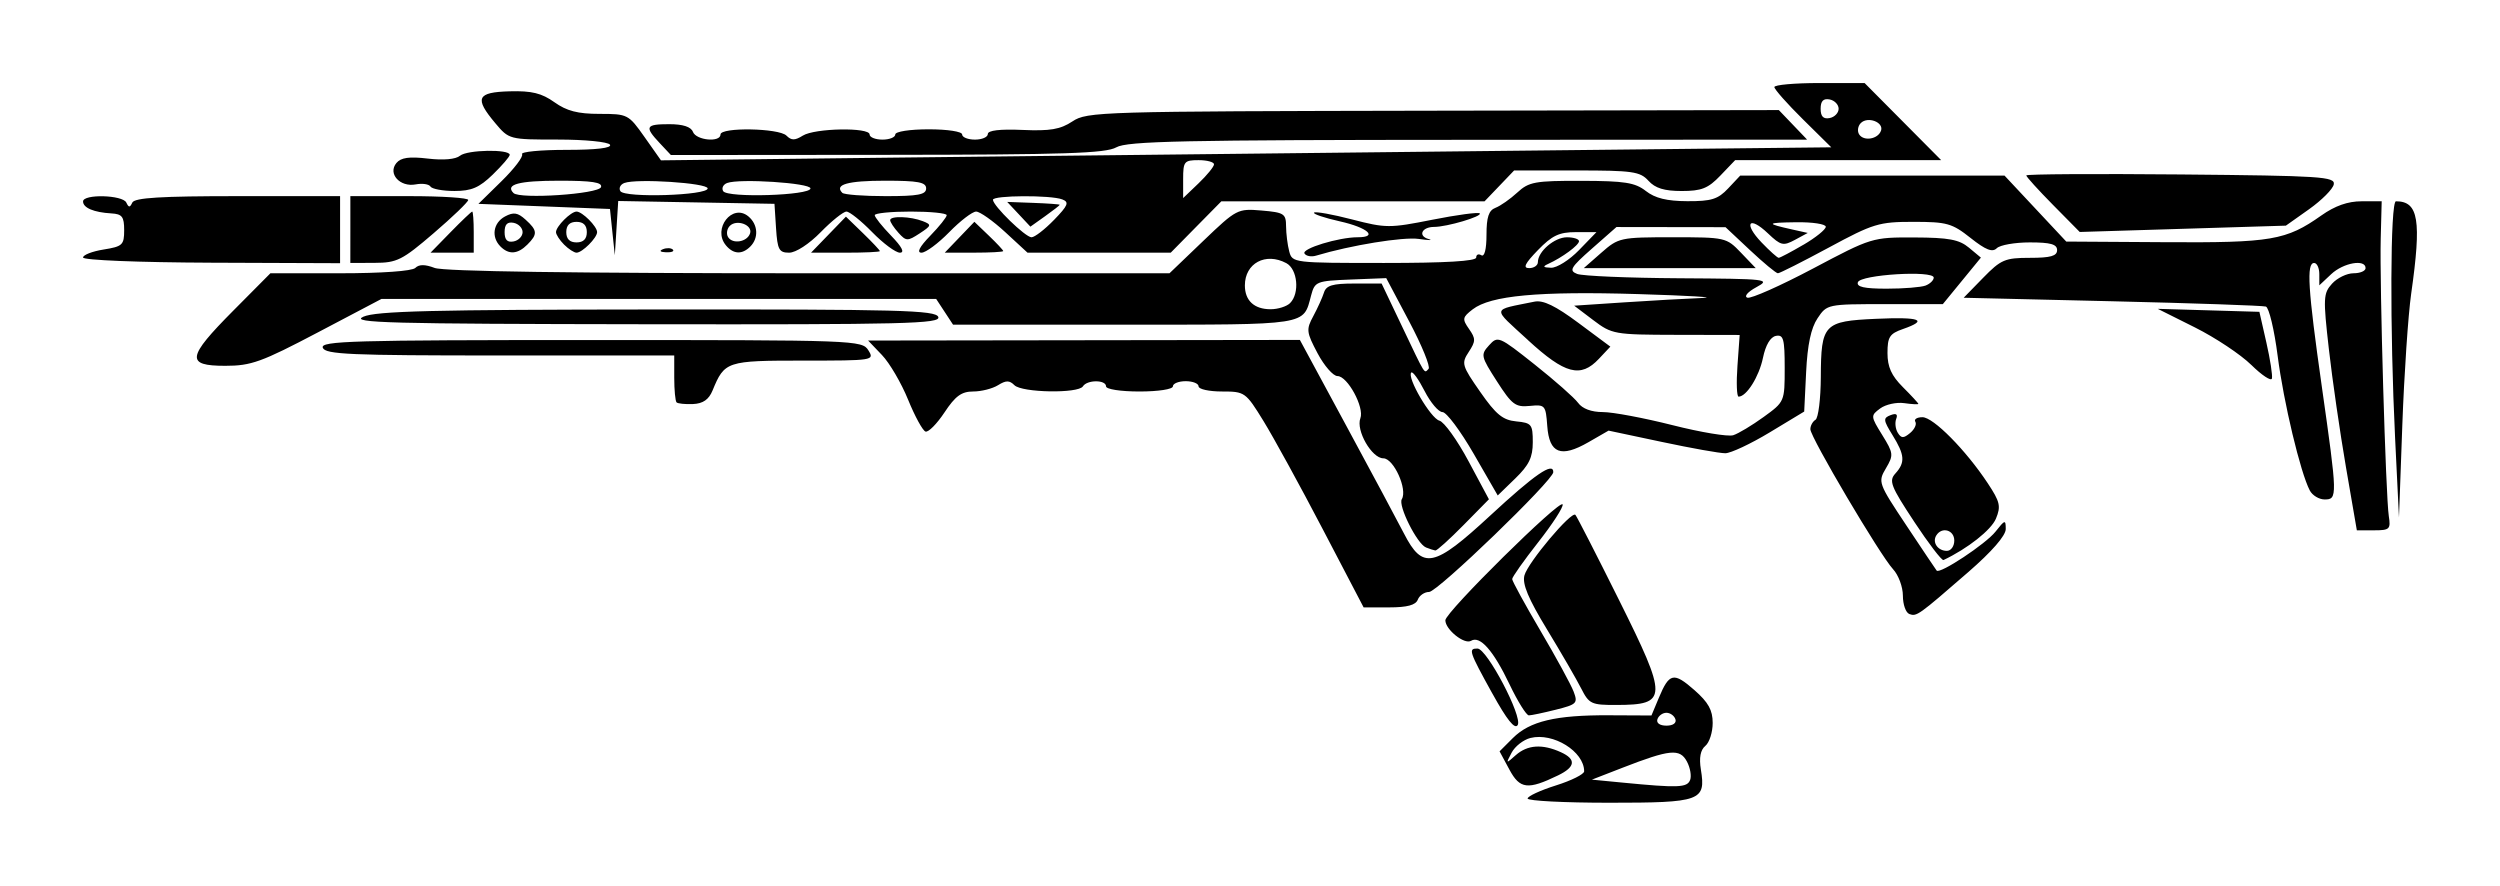 <?xml version="1.0" encoding="UTF-8" standalone="no"?>
<svg
   width="361.254"
   height="128"
   viewBox="0 0 95.582 33.867"
   version="1.1"
   id="svg8"
   inkscape:version="1.2.2 (732a01da63, 2022-12-09)"
   sodipodi:docname="R-301_Carbine_Icon.svg"
   xmlns:inkscape="http://www.inkscape.org/namespaces/inkscape"
   xmlns:sodipodi="http://sodipodi.sourceforge.net/DTD/sodipodi-0.dtd"
   xmlns="http://www.w3.org/2000/svg"
   xmlns:svg="http://www.w3.org/2000/svg"
   xmlns:rdf="http://www.w3.org/1999/02/22-rdf-syntax-ns#"
   xmlns:cc="http://creativecommons.org/ns#"
   xmlns:dc="http://purl.org/dc/elements/1.1/">
  <defs
     id="defs2" />
  <sodipodi:namedview
     id="base"
     pagecolor="#ffffff"
     bordercolor="#666666"
     borderopacity="1.0"
     inkscape:pageopacity="0.0"
     inkscape:pageshadow="2"
     inkscape:zoom="0.98994949"
     inkscape:cx="166.67517"
     inkscape:cy="102.53048"
     inkscape:document-units="mm"
     inkscape:current-layer="layer1"
     inkscape:document-rotation="0"
     showgrid="false"
     units="px"
     inkscape:window-width="2560"
     inkscape:window-height="1361"
     inkscape:window-x="-9"
     inkscape:window-y="-9"
     inkscape:window-maximized="1"
     inkscape:showpageshadow="2"
     inkscape:pagecheckerboard="0"
     inkscape:deskcolor="#d1d1d1" />
  <g
     inkscape:label="Layer 1"
     inkscape:groupmode="layer"
     id="layer1">
    <path
       style="fill:#000000;stroke-width:0.197;fill-opacity:1"
       d="m 58.405,30.531 c 0,-0.088 0.486,-0.314 1.081,-0.501 0.595,-0.187 1.081,-0.43 1.081,-0.54 0,-0.758 -1.184,-1.493 -2.054,-1.275 -0.269,0.068 -0.593,0.321 -0.72,0.563 -0.224,0.427 -0.219,0.43 0.157,0.096 0.452,-0.4 1.018,-0.438 1.729,-0.114 0.592,0.27 0.556,0.563 -0.109,0.885 -1.158,0.561 -1.459,0.526 -1.86,-0.219 l -0.377,-0.7 0.505,-0.505 c 0.648,-0.648 1.639,-0.884 3.672,-0.874 l 1.63,0.008 0.283,-0.677 c 0.399,-0.954 0.566,-0.99 1.358,-0.295 0.534,0.469 0.7,0.766 0.7,1.258 0,0.354 -0.126,0.748 -0.28,0.876 -0.189,0.157 -0.245,0.452 -0.171,0.907 0.194,1.197 5.9e-5,1.267 -3.503,1.267 -1.716,7e-6 -3.121,-0.072 -3.121,-0.161 z m 6.213,-0.708 c 0.059,-0.154 0.004,-0.473 -0.123,-0.709 -0.269,-0.502 -0.647,-0.466 -2.459,0.238 l -1.174,0.456 1.179,0.114 c 2.123,0.206 2.464,0.193 2.576,-0.099 z m -0.562,-2.325 c -0.045,-0.135 -0.2,-0.246 -0.344,-0.246 -0.144,0 -0.299,0.111 -0.344,0.246 -0.049,0.146 0.091,0.246 0.344,0.246 0.253,0 0.393,-0.1 0.344,-0.246 z m -7.002,-0.987 c -0.891,-1.613 -0.925,-1.717 -0.565,-1.715 0.362,0.002 1.732,2.609 1.537,2.925 -0.111,0.179 -0.41,-0.195 -0.971,-1.211 z m 0.661,-0.344 c -0.621,-1.3 -1.131,-1.877 -1.472,-1.667 -0.251,0.155 -0.983,-0.43 -0.983,-0.785 0,-0.309 4.405,-4.66 4.484,-4.429 0.034,0.099 -0.386,0.749 -0.934,1.446 -0.547,0.697 -0.995,1.33 -0.995,1.407 0,0.077 0.487,0.969 1.083,1.981 0.596,1.012 1.165,2.056 1.265,2.319 0.17,0.447 0.126,0.493 -0.679,0.695 -0.473,0.119 -0.938,0.217 -1.032,0.217 -0.094,0 -0.426,-0.532 -0.737,-1.183 z m 2.736,0.151 c -0.178,-0.351 -0.765,-1.366 -1.305,-2.254 -0.716,-1.177 -0.95,-1.737 -0.863,-2.064 0.132,-0.494 1.797,-2.472 1.949,-2.316 0.052,0.054 0.8,1.513 1.661,3.243 1.882,3.778 1.876,4.02 -0.092,4.026 -0.962,0.003 -1.047,-0.037 -1.35,-0.636 z m 12.548,-2.843 c -0.135,-0.049 -0.246,-0.363 -0.246,-0.699 0,-0.335 -0.169,-0.792 -0.377,-1.015 -0.499,-0.538 -3.161,-5.044 -3.161,-5.351 0,-0.132 0.088,-0.295 0.197,-0.361 0.108,-0.067 0.199,-0.802 0.203,-1.633 0.008,-2.027 0.113,-2.137 2.112,-2.227 1.694,-0.077 2.017,0.046 1.027,0.391 -0.509,0.177 -0.59,0.303 -0.59,0.919 0,0.53 0.151,0.864 0.59,1.303 0.324,0.324 0.59,0.612 0.59,0.639 0,0.027 -0.243,0.015 -0.541,-0.028 -0.297,-0.042 -0.71,0.049 -0.918,0.203 -0.369,0.274 -0.368,0.295 0.079,1.017 0.43,0.696 0.438,0.767 0.14,1.271 -0.31,0.524 -0.296,0.564 0.785,2.189 0.605,0.911 1.125,1.685 1.155,1.722 0.12,0.145 1.88,-1.02 2.249,-1.488 0.362,-0.46 0.392,-0.468 0.392,-0.099 0,0.251 -0.53,0.86 -1.425,1.638 -1.924,1.672 -1.979,1.712 -2.26,1.61 z M 50.569,20.226 c -0.861,-1.649 -1.879,-3.506 -2.262,-4.128 -0.682,-1.108 -0.714,-1.13 -1.589,-1.13 -0.491,0 -0.893,-0.088 -0.893,-0.197 0,-0.108 -0.221,-0.197 -0.491,-0.197 -0.27,0 -0.491,0.088 -0.491,0.197 0,0.111 -0.557,0.197 -1.278,0.197 -0.721,0 -1.278,-0.086 -1.278,-0.197 0,-0.256 -0.726,-0.256 -0.884,0 -0.174,0.281 -2.33,0.244 -2.619,-0.044 -0.19,-0.19 -0.322,-0.19 -0.626,0 -0.212,0.132 -0.64,0.241 -0.952,0.241 -0.444,0 -0.68,0.172 -1.095,0.799 -0.291,0.439 -0.617,0.769 -0.726,0.733 -0.108,-0.036 -0.408,-0.585 -0.666,-1.219 -0.258,-0.634 -0.707,-1.402 -0.999,-1.707 l -0.53,-0.554 8.254,-0.012 8.254,-0.012 1.781,3.295 c 0.98,1.812 1.97,3.661 2.2,4.109 0.716,1.393 1.142,1.304 3.295,-0.687 1.708,-1.58 2.413,-2.065 2.413,-1.662 0,0.31 -4.427,4.581 -4.748,4.581 -0.176,0 -0.371,0.133 -0.433,0.295 -0.08,0.207 -0.403,0.295 -1.092,0.295 h -0.979 z m 22.615,-0.282 c -0.895,-1.355 -0.974,-1.558 -0.719,-1.84 0.383,-0.423 0.362,-0.708 -0.109,-1.469 -0.355,-0.575 -0.363,-0.652 -0.076,-0.762 0.217,-0.083 0.287,-0.038 0.217,0.143 -0.056,0.146 -0.028,0.385 0.061,0.53 0.134,0.217 0.218,0.219 0.471,0.009 0.169,-0.14 0.259,-0.334 0.2,-0.43 -0.059,-0.096 0.063,-0.174 0.272,-0.174 0.416,0 1.656,1.254 2.498,2.527 0.468,0.708 0.508,0.879 0.311,1.353 -0.18,0.432 -1.082,1.144 -2.004,1.581 -0.064,0.03 -0.569,-0.63 -1.122,-1.467 z m 1.534,0.724 c 0,-0.407 -0.474,-0.542 -0.688,-0.197 -0.165,0.266 0.058,0.59 0.405,0.59 0.156,0 0.283,-0.177 0.283,-0.393 z m -20.201,0.261 c -0.339,-0.136 -1.072,-1.602 -0.922,-1.844 0.228,-0.369 -0.31,-1.562 -0.705,-1.562 -0.443,0 -1.057,-1.07 -0.879,-1.532 0.159,-0.415 -0.49,-1.613 -0.875,-1.613 -0.165,0 -0.507,-0.392 -0.761,-0.87 -0.429,-0.81 -0.441,-0.909 -0.162,-1.425 0.164,-0.305 0.347,-0.71 0.407,-0.899 0.085,-0.271 0.329,-0.344 1.155,-0.344 h 1.048 l 0.773,1.622 c 0.929,1.95 0.846,1.817 1.022,1.641 0.079,-0.079 -0.253,-0.892 -0.737,-1.807 l -0.881,-1.663 -1.362,0.054 c -1.31,0.052 -1.368,0.076 -1.51,0.607 -0.308,1.158 -0.05,1.118 -7.153,1.118 H 36.437 L 36.115,11.921 35.793,11.43 H 25.188 14.582 l -2.428,1.278 c -2.16,1.136 -2.551,1.278 -3.542,1.278 -1.518,0 -1.471,-0.319 0.306,-2.108 l 1.42,-1.43 h 2.668 c 1.58,0 2.751,-0.083 2.872,-0.204 0.141,-0.141 0.37,-0.141 0.74,0 0.352,0.134 5.276,0.204 14.315,0.204 H 44.713 L 46.007,9.208 c 1.269,-1.215 1.311,-1.237 2.227,-1.159 0.858,0.073 0.934,0.121 0.936,0.6 0.002,0.286 0.056,0.72 0.121,0.963 0.117,0.438 0.154,0.442 3.633,0.442 2.343,0 3.515,-0.069 3.515,-0.208 0,-0.114 0.088,-0.153 0.197,-0.087 0.12,0.074 0.197,-0.229 0.197,-0.781 0,-0.678 0.085,-0.935 0.344,-1.033 0.189,-0.072 0.564,-0.335 0.833,-0.583 0.444,-0.41 0.673,-0.452 2.457,-0.448 1.65,0.004 2.047,0.066 2.459,0.389 0.352,0.275 0.803,0.386 1.587,0.389 0.918,0.004 1.171,-0.075 1.558,-0.487 l 0.462,-0.491 h 5.053 5.053 l 1.18,1.261 1.18,1.261 3.77,0.024 c 4.071,0.026 4.639,-0.071 5.983,-1.022 0.522,-0.369 1.012,-0.542 1.537,-0.542 h 0.77 l -0.037,1.425 c -0.045,1.731 0.192,9.86 0.309,10.614 0.078,0.498 0.033,0.541 -0.569,0.541 h -0.653 l -0.415,-2.408 c -0.228,-1.324 -0.523,-3.356 -0.654,-4.516 -0.223,-1.961 -0.214,-2.136 0.121,-2.506 0.198,-0.219 0.568,-0.398 0.821,-0.398 0.254,0 0.461,-0.088 0.461,-0.197 0,-0.355 -0.85,-0.206 -1.314,0.231 l -0.455,0.427 v -0.427 c 0,-0.235 -0.088,-0.427 -0.197,-0.427 -0.301,0 -0.24,0.973 0.292,4.719 0.601,4.227 0.603,4.322 0.108,4.322 -0.212,0 -0.468,-0.155 -0.567,-0.344 -0.359,-0.683 -1.001,-3.374 -1.229,-5.149 -0.128,-0.997 -0.331,-1.844 -0.45,-1.882 -0.12,-0.038 -2.769,-0.129 -5.886,-0.203 l -5.668,-0.134 0.745,-0.763 c 0.68,-0.697 0.836,-0.763 1.786,-0.763 0.794,0 1.041,-0.07 1.041,-0.295 0,-0.225 -0.247,-0.295 -1.042,-0.295 -0.573,0 -1.142,0.1 -1.265,0.223 -0.166,0.166 -0.421,0.067 -1.001,-0.393 -0.708,-0.561 -0.904,-0.616 -2.188,-0.616 -1.317,0 -1.529,0.064 -3.232,0.983 -1.003,0.541 -1.879,0.983 -1.947,0.983 -0.068,0 -0.547,-0.397 -1.063,-0.881 l -0.939,-0.881 -2.085,-0.003 -2.085,-0.003 -0.936,0.824 c -0.819,0.721 -0.89,0.842 -0.568,0.969 0.203,0.08 1.96,0.154 3.906,0.166 3.383,0.021 3.512,0.036 2.948,0.341 -0.335,0.182 -0.483,0.355 -0.343,0.402 0.136,0.045 1.263,-0.456 2.505,-1.113 2.243,-1.188 2.268,-1.196 3.881,-1.19 1.313,0.005 1.71,0.08 2.082,0.389 l 0.459,0.382 -0.728,0.889 -0.728,0.889 h -2.214 c -2.197,0 -2.217,0.004 -2.576,0.541 -0.25,0.373 -0.385,1.009 -0.436,2.053 l -0.074,1.513 -1.318,0.796 c -0.725,0.438 -1.49,0.797 -1.699,0.798 -0.21,10e-4 -1.3,-0.193 -2.422,-0.432 l -2.041,-0.433 -0.768,0.442 c -1.057,0.608 -1.5,0.434 -1.576,-0.621 -0.058,-0.795 -0.083,-0.823 -0.671,-0.765 -0.544,0.054 -0.68,-0.048 -1.253,-0.94 -0.615,-0.958 -0.628,-1.017 -0.301,-1.378 0.333,-0.368 0.375,-0.351 1.744,0.735 0.772,0.612 1.518,1.271 1.66,1.465 0.163,0.224 0.509,0.353 0.947,0.353 0.38,0 1.576,0.225 2.659,0.499 1.083,0.275 2.129,0.448 2.325,0.386 0.196,-0.062 0.719,-0.376 1.162,-0.697 0.803,-0.581 0.806,-0.589 0.806,-1.875 0,-1.111 -0.047,-1.282 -0.335,-1.226 -0.212,0.041 -0.395,0.35 -0.496,0.84 -0.149,0.719 -0.629,1.483 -0.931,1.483 -0.071,0 -0.091,-0.531 -0.044,-1.179 l 0.085,-1.179 -2.431,-0.005 c -2.36,-0.005 -2.453,-0.022 -3.164,-0.56 l -0.733,-0.555 1.912,-0.127 c 1.052,-0.07 2.398,-0.145 2.993,-0.168 0.595,-0.023 -0.511,-0.089 -2.457,-0.148 -3.806,-0.115 -5.643,0.054 -6.328,0.583 -0.394,0.304 -0.407,0.369 -0.14,0.75 0.259,0.37 0.258,0.469 -0.011,0.879 -0.287,0.437 -0.263,0.52 0.44,1.528 0.603,0.865 0.862,1.077 1.376,1.127 0.589,0.057 0.633,0.112 0.633,0.797 0,0.578 -0.143,0.874 -0.67,1.385 l -0.67,0.65 -0.919,-1.594 c -0.506,-0.877 -1.042,-1.594 -1.193,-1.594 -0.15,0 -0.458,-0.362 -0.684,-0.805 -0.226,-0.443 -0.455,-0.761 -0.509,-0.707 -0.179,0.179 0.74,1.752 1.075,1.84 0.181,0.047 0.681,0.743 1.111,1.546 l 0.782,1.46 -0.972,0.987 c -0.534,0.543 -1.019,0.98 -1.077,0.971 -0.058,-0.009 -0.219,-0.061 -0.357,-0.116 z m -5.193,-9.342 c 0.374,-0.374 0.287,-1.296 -0.144,-1.526 -0.792,-0.424 -1.585,0.003 -1.585,0.852 0,0.58 0.356,0.91 0.983,0.91 0.281,0 0.617,-0.106 0.747,-0.236 z m 24.297,-0.67 c 0.171,-0.066 0.311,-0.202 0.311,-0.303 0,-0.286 -2.803,-0.115 -2.9,0.177 -0.059,0.178 0.242,0.246 1.098,0.246 0.649,0 1.319,-0.054 1.49,-0.119 z M 58.798,10.021 c 0,-0.406 0.636,-0.949 1.111,-0.949 0.253,0 0.461,0.067 0.461,0.149 0,0.152 -0.644,0.626 -1.179,0.869 -0.222,0.101 -0.196,0.137 0.109,0.147 0.222,0.008 0.704,-0.296 1.07,-0.674 L 61.037,8.875 h -0.786 c -0.64,0 -0.91,0.128 -1.453,0.688 -0.5,0.516 -0.583,0.688 -0.333,0.688 0.183,0 0.333,-0.104 0.333,-0.23 z M 68.952,9.358 c 0.469,-0.275 0.853,-0.584 0.853,-0.688 0,-0.104 -0.509,-0.181 -1.13,-0.173 -1.157,0.016 -1.174,0.049 -0.148,0.278 l 0.589,0.131 -0.491,0.265 c -0.447,0.241 -0.54,0.219 -1.03,-0.247 -0.732,-0.697 -0.95,-0.39 -0.246,0.345 0.31,0.323 0.605,0.588 0.656,0.588 0.051,0 0.477,-0.225 0.946,-0.5 z m 22.62,7.397 c -0.204,-4.183 -0.186,-9.059 0.033,-9.059 0.864,0 0.982,0.718 0.581,3.538 -0.115,0.811 -0.267,3.066 -0.338,5.012 l -0.128,3.538 z M 25.867,15.384 c -0.049,-0.049 -0.089,-0.472 -0.089,-0.941 v -0.852 h -6.662 c -5.74,0 -6.677,-0.041 -6.775,-0.295 -0.1,-0.26 1.119,-0.295 10.25,-0.295 10.151,0 10.369,0.008 10.609,0.393 0.241,0.386 0.196,0.393 -2.484,0.393 -2.941,0 -3.012,0.023 -3.473,1.142 -0.144,0.349 -0.365,0.502 -0.747,0.519 -0.298,0.013 -0.582,-0.016 -0.631,-0.065 z M 86.073,13.952 C 85.67,13.555 84.701,12.91 83.919,12.519 l -1.422,-0.711 1.943,0.057 1.943,0.057 0.267,1.175 c 0.147,0.646 0.242,1.266 0.212,1.376 -0.03,0.11 -0.385,-0.124 -0.788,-0.521 z M 58.422,13.005 c -1.395,-1.282 -1.42,-1.131 0.246,-1.472 0.331,-0.068 0.802,0.16 1.68,0.813 l 1.22,0.907 -0.437,0.465 c -0.699,0.744 -1.296,0.587 -2.71,-0.712 z M 13.887,12.111 c 0.476,-0.218 2.639,-0.272 11.231,-0.279 9.283,-0.008 10.656,0.029 10.755,0.286 0.1,0.26 -1.224,0.293 -11.231,0.279 -9.784,-0.014 -11.263,-0.053 -10.755,-0.286 z M 61.225,9.661 c 0.654,-0.575 0.724,-0.59 2.722,-0.59 2.021,0 2.058,0.008 2.615,0.59 l 0.565,0.59 H 63.84 60.553 Z M 3.175,9.845 C 3.175,9.746 3.529,9.609 3.961,9.54 4.684,9.424 4.747,9.365 4.747,8.801 4.747,8.284 4.669,8.182 4.255,8.159 3.587,8.12 3.175,7.946 3.175,7.702 c 0,-0.291 1.517,-0.251 1.654,0.043 0.092,0.197 0.138,0.197 0.229,0 C 5.145,7.56 6.148,7.499 9.088,7.499 H 13.002 V 8.781 10.063 L 8.089,10.044 C 5.278,10.032 3.175,9.947 3.175,9.845 Z M 13.395,8.777 V 7.499 h 2.26 c 1.243,0 2.254,0.066 2.247,0.147 -0.007,0.081 -0.604,0.654 -1.327,1.274 -1.196,1.026 -1.397,1.127 -2.247,1.13 l -0.934,0.004 z M 49.874,9.692 C 49.759,9.505 51.182,9.071 51.908,9.071 c 0.797,0 0.384,-0.369 -0.678,-0.607 -0.595,-0.133 -1.041,-0.284 -0.99,-0.335 0.051,-0.051 0.704,0.066 1.451,0.26 1.297,0.336 1.437,0.337 3.072,0.012 0.942,-0.187 1.758,-0.296 1.811,-0.243 0.113,0.113 -1.249,0.517 -1.746,0.518 -0.47,0.002 -0.626,0.345 -0.211,0.463 0.191,0.054 0.021,0.053 -0.376,-0.004 C 53.642,9.051 51.652,9.374 50.314,9.775 50.134,9.829 49.936,9.792 49.874,9.692 Z M 17.228,8.875 c 0.422,-0.432 0.794,-0.786 0.826,-0.786 0.032,0 0.058,0.354 0.058,0.786 V 9.661 h -0.826 -0.826 z m 1.907,0.55 C 18.772,9.063 18.854,8.52 19.308,8.276 c 0.327,-0.175 0.486,-0.15 0.786,0.122 0.457,0.414 0.467,0.555 0.068,0.954 -0.369,0.369 -0.707,0.393 -1.028,0.073 z m 0.845,-0.55 c 0,-0.159 -0.155,-0.319 -0.344,-0.356 -0.241,-0.046 -0.344,0.06 -0.344,0.356 0,0.296 0.103,0.402 0.344,0.356 0.189,-0.036 0.344,-0.196 0.344,-0.356 z m 1.586,0.477 c -0.17,-0.17 -0.309,-0.385 -0.309,-0.477 0,-0.218 0.568,-0.786 0.786,-0.786 0.218,0 0.786,0.568 0.786,0.786 0,0.218 -0.568,0.786 -0.786,0.786 -0.093,0 -0.307,-0.139 -0.477,-0.309 z m 0.87,-0.477 c 0,-0.262 -0.131,-0.393 -0.393,-0.393 -0.262,0 -0.393,0.131 -0.393,0.393 0,0.262 0.131,0.393 0.393,0.393 0.262,0 0.393,-0.131 0.393,-0.393 z m 0.977,0 L 23.321,7.99 20.806,7.892 18.291,7.794 19.176,6.926 c 0.487,-0.477 0.84,-0.942 0.784,-1.032 -0.056,-0.09 0.705,-0.164 1.691,-0.164 1.145,0 1.748,-0.071 1.671,-0.197 -0.067,-0.109 -0.956,-0.197 -1.99,-0.197 -1.859,0 -1.871,-0.003 -2.396,-0.627 -0.808,-0.961 -0.707,-1.184 0.553,-1.218 0.84,-0.023 1.22,0.07 1.707,0.417 0.471,0.336 0.897,0.446 1.724,0.446 1.079,0 1.109,0.016 1.724,0.888 l 0.626,0.888 8.853,-0.103 C 38.992,5.971 49.06,5.859 56.495,5.779 L 70.015,5.632 68.927,4.558 C 68.329,3.967 67.839,3.414 67.839,3.329 67.839,3.244 68.615,3.175 69.564,3.175 h 1.725 l 1.464,1.474 1.464,1.474 H 70.279 66.34 l -0.565,0.59 c -0.469,0.49 -0.72,0.59 -1.48,0.59 -0.666,0 -1.012,-0.107 -1.271,-0.393 -0.319,-0.352 -0.605,-0.393 -2.745,-0.393 h -2.39 l -0.565,0.59 -0.565,0.59 h -5.032 -5.032 L 45.728,8.678 44.76,9.661 H 42.023 39.285 L 38.433,8.875 C 37.963,8.442 37.463,8.089 37.32,8.089 c -0.143,0 -0.605,0.354 -1.027,0.786 -0.422,0.432 -0.9,0.786 -1.061,0.786 -0.193,0 -0.078,-0.223 0.335,-0.648 0.346,-0.356 0.628,-0.71 0.628,-0.786 0,-0.076 -0.619,-0.138 -1.376,-0.138 -0.757,0 -1.376,0.062 -1.376,0.138 0,0.076 0.283,0.43 0.628,0.786 0.412,0.425 0.527,0.648 0.335,0.648 -0.161,0 -0.639,-0.354 -1.061,-0.786 -0.422,-0.432 -0.864,-0.786 -0.983,-0.786 -0.118,0 -0.561,0.354 -0.983,0.786 -0.445,0.455 -0.953,0.786 -1.208,0.786 -0.386,0 -0.448,-0.115 -0.501,-0.934 l -0.06,-0.934 -2.987,-0.054 -2.987,-0.054 -0.065,1.037 -0.065,1.037 z M 40.297,8.41 c 0.54,-0.557 0.59,-0.681 0.317,-0.786 -0.442,-0.17 -2.651,-0.158 -2.651,0.014 0,0.228 1.24,1.434 1.474,1.434 0.12,0 0.506,-0.298 0.859,-0.662 z m -1.345,-0.217 -0.444,-0.473 1.004,0.037 c 0.552,0.02 1.005,0.053 1.005,0.073 8.29e-4,0.02 -0.251,0.216 -0.56,0.436 l -0.562,0.4 z M 22.978,7.155 c 0.061,-0.184 -0.341,-0.246 -1.594,-0.246 -1.552,0 -2.081,0.142 -1.752,0.471 0.243,0.243 3.258,0.039 3.346,-0.226 z m 4.078,0.049 c 0,-0.209 -2.722,-0.386 -3.188,-0.207 -0.152,0.058 -0.219,0.199 -0.149,0.312 0.164,0.265 3.337,0.165 3.337,-0.105 z m 3.931,0 c 0,-0.209 -2.722,-0.386 -3.188,-0.207 -0.152,0.058 -0.219,0.199 -0.149,0.312 0.164,0.265 3.337,0.165 3.337,-0.105 z m 4.422,0 c 0,-0.237 -0.304,-0.295 -1.561,-0.295 -1.439,0 -1.961,0.147 -1.644,0.464 0.069,0.069 0.819,0.126 1.665,0.126 1.238,0 1.54,-0.058 1.54,-0.295 z M 46.415,6.283 c 0,-0.088 -0.265,-0.16 -0.59,-0.16 -0.549,0 -0.59,0.051 -0.59,0.725 v 0.725 l 0.59,-0.565 c 0.324,-0.311 0.59,-0.637 0.59,-0.725 z M 71.918,4.993 C 72.025,4.67 71.409,4.44 71.145,4.704 c -0.113,0.113 -0.143,0.307 -0.067,0.43 0.174,0.281 0.73,0.188 0.839,-0.141 z M 70.296,4.158 c 0,-0.159 -0.155,-0.319 -0.344,-0.356 -0.241,-0.046 -0.344,0.06 -0.344,0.356 0,0.296 0.103,0.402 0.344,0.356 0.189,-0.036 0.344,-0.196 0.344,-0.356 z M 25.348,9.527 c 0.142,-0.057 0.311,-0.05 0.377,0.016 0.065,0.065 -0.051,0.112 -0.258,0.103 -0.229,-0.009 -0.276,-0.056 -0.119,-0.119 z M 27.751,9.376 c -0.52,-0.627 0.247,-1.613 0.86,-1.104 0.37,0.307 0.404,0.825 0.075,1.154 -0.315,0.315 -0.648,0.298 -0.936,-0.05 z m 0.926,-0.452 c 0.107,-0.323 -0.508,-0.553 -0.773,-0.289 -0.113,0.113 -0.143,0.307 -0.067,0.43 0.174,0.281 0.73,0.188 0.839,-0.141 z m 2.998,0.048 0.667,-0.689 0.649,0.629 c 0.357,0.346 0.649,0.656 0.649,0.689 0,0.033 -0.592,0.06 -1.316,0.06 H 31.008 Z m 5.012,0.098 0.566,-0.59 0.552,0.529 c 0.304,0.291 0.552,0.557 0.552,0.59 0,0.034 -0.503,0.061 -1.118,0.061 H 36.121 Z M 34.35,8.899 C 34.175,8.706 34.033,8.49 34.033,8.417 c 0,-0.171 0.779,-0.146 1.252,0.04 0.34,0.134 0.331,0.169 -0.126,0.468 -0.461,0.302 -0.514,0.301 -0.81,-0.026 z M 78.491,7.833 c -0.562,-0.569 -1.021,-1.076 -1.021,-1.126 -6.2e-5,-0.051 2.659,-0.067 5.91,-0.037 5.373,0.05 5.904,0.084 5.847,0.38 -0.034,0.179 -0.461,0.606 -0.947,0.951 l -0.884,0.626 -3.941,0.121 -3.941,0.121 z M 16.458,7.132 C 16.4,7.039 16.147,7.002 15.894,7.05 15.292,7.165 14.817,6.64 15.155,6.233 15.329,6.024 15.645,5.979 16.355,6.063 c 0.596,0.071 1.067,0.029 1.233,-0.109 0.277,-0.23 1.9,-0.258 1.9,-0.034 0,0.069 -0.292,0.408 -0.648,0.754 -0.517,0.501 -0.813,0.628 -1.463,0.628 -0.448,0 -0.862,-0.077 -0.92,-0.17 z M 25.223,5.472 c -0.592,-0.63 -0.544,-0.724 0.365,-0.724 0.523,0 0.831,0.1 0.905,0.295 0.125,0.325 1.054,0.412 1.054,0.098 0,-0.283 2.232,-0.244 2.521,0.044 0.19,0.19 0.322,0.19 0.626,0 0.461,-0.288 2.553,-0.324 2.553,-0.044 0,0.108 0.221,0.197 0.491,0.197 0.27,0 0.491,-0.088 0.491,-0.197 0,-0.111 0.557,-0.197 1.278,-0.197 0.721,0 1.278,0.086 1.278,0.197 0,0.108 0.221,0.197 0.491,0.197 0.27,0 0.491,-0.096 0.491,-0.214 0,-0.139 0.465,-0.194 1.327,-0.156 1.056,0.046 1.445,-0.02 1.908,-0.326 0.561,-0.372 1.027,-0.386 13.794,-0.409 l 13.214,-0.024 0.541,0.565 0.541,0.565 -12.96,0.007 C 45.268,5.35 43.093,5.396 42.681,5.632 42.277,5.863 40.719,5.914 33.92,5.92 L 25.65,5.927 Z"
       id="path877" />
  </g>
</svg>
